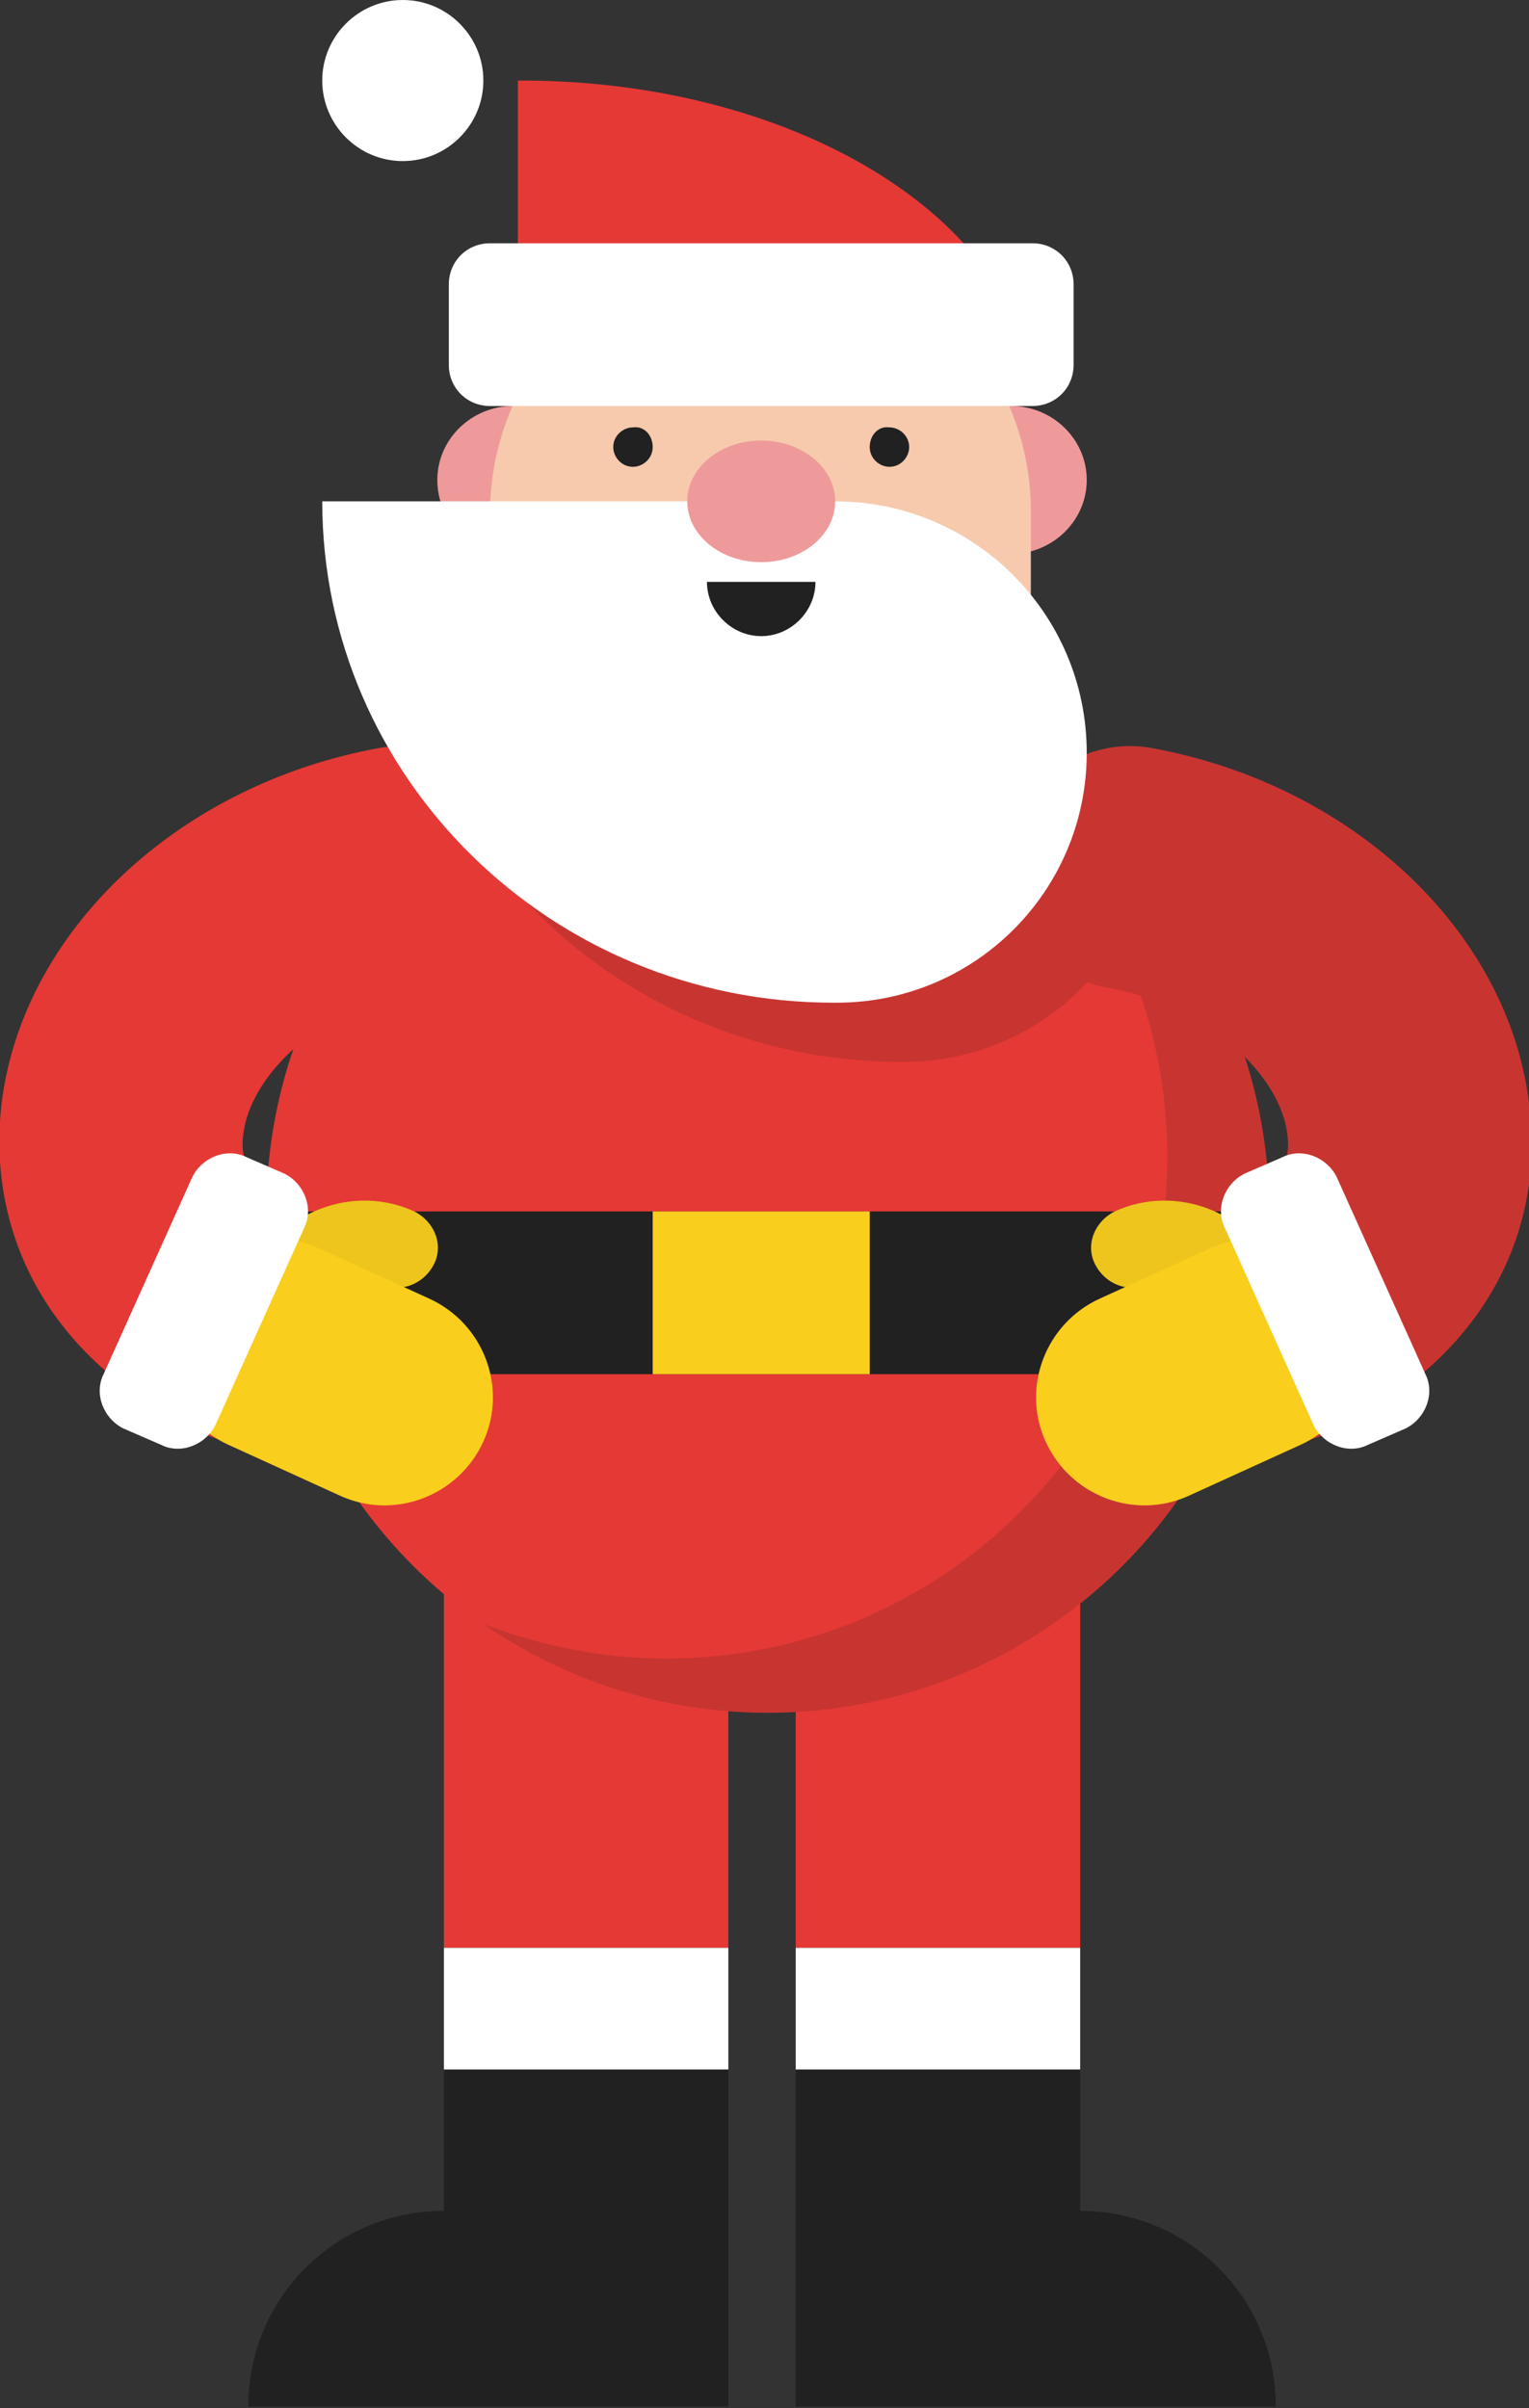 <svg xmlns="http://www.w3.org/2000/svg" width="93" height="146.5" viewBox="0 0 93 146.5"><rect x="0" y="0" width="93" height="146.5" fill="#333333" stroke="none"/><path fill="#E53935" d="M48.4 95.9h17.3v22.6H48.4z"/><path fill="#212121" d="M65.7 125.9v8.6c6.6 0 11.9 5.3 11.9 11.9H48.4v-20.6h17.3z"/><path fill="#FFF" d="M48.4 118.5h17.3v7.4H48.4z"/><path fill="#E53935" d="M27 95.9h17.3v22.6H27z"/><path fill="#212121" d="M27 125.9v8.6c-6.6 0-11.9 5.3-11.9 11.9H44.3v-20.6H27z"/><path fill="#FFF" d="M27 118.5h17.3v7.4H27z"/><circle fill="#E53935" cx="46.7" cy="73.7" r="30.5"/><path opacity=".15" fill="#231F20" d="M46.7 43.2c-7 0-13.5 2.4-18.7 6.4 5.4 9 15.4 15 26.8 15h.2c6.9 0 12.8-4.6 14.6-11-5.5-6.3-13.7-10.4-22.9-10.4z"/><path fill="#212121" d="M16.3 73.7h60.9v9.9H16.3z"/><path fill="#F9CE1D" d="M39.7 73.7h13.2v9.9H39.7z"/><path opacity=".15" fill="#231F20" d="M57.9 45.3C65.8 50.8 71 60 71 70.4c0 16.8-13.6 30.5-30.5 30.5-3.9 0-7.7-.8-11.1-2.1 4.9 3.4 10.9 5.4 17.3 5.4 16.8 0 30.5-13.6 30.5-30.5 0-12.9-8-23.9-19.3-28.4z"/><g><path fill="#E53935" d="M15.5 87.9c-1 0-2.1-.2-3.1-.7C3.6 83.2-.9 75.7.1 67.1c1.3-10.5 10.8-19.4 23-21.6 4-.7 7.9 2 8.6 6 .7 4-2 7.9-6 8.6-6.3 1.1-10.5 5.4-10.9 8.9-.1.8-.4 2.9 3.7 4.8 3.7 1.7 5.4 6.1 3.7 9.8-1.2 2.7-3.9 4.3-6.7 4.3z"/><path fill="#F9CE1D" d="M16.5 80.7c-1.2-.6-1.8-2-1.2-3.2 1.7-3.8 6.2-5.5 9.9-3.8 1.2.6 1.8 2 1.2 3.2-.6 1.2-2 1.8-3.3 1.2-1.3-.6-2.9 0-3.5 1.3-.4 1.3-1.8 1.8-3.1 1.3z"/><path opacity=".05" fill="#231F20" d="M16.5 80.7c-1.2-.6-1.8-2-1.2-3.2 1.7-3.8 6.2-5.5 9.9-3.8 1.2.6 1.8 2 1.2 3.2-.6 1.2-2 1.8-3.3 1.2-1.3-.6-2.9 0-3.5 1.3-.4 1.3-1.8 1.8-3.1 1.3z"/><path fill="#F9CE1D" d="M19.3 75.9l6.8 3.1c3.3 1.5 4.8 5.4 3.3 8.7-1.5 3.3-5.4 4.8-8.7 3.3l-6.8-3.1c-3.3-1.5-4.8-5.4-3.3-8.7 1.5-3.3 5.4-4.8 8.7-3.3z"/><path fill="#FFF" d="M18.5 74.7c.6-1.2 0-2.7-1.2-3.3l-2.3-1c-1.2-.6-2.7 0-3.3 1.2l-5.4 12c-.6 1.2 0 2.7 1.2 3.3l2.3 1c1.2.6 2.7 0 3.3-1.2l5.4-12z"/></g><g><path fill="#E53935" d="M77.6 87.9c-2.8 0-5.5-1.6-6.7-4.3-1.7-3.7-.1-8.1 3.7-9.8 4.1-1.9 3.8-4 3.7-4.8-.4-3.5-4.7-7.8-10.9-8.9-4-.7-6.7-4.6-6-8.6.7-4 4.6-6.7 8.6-6 12.2 2.2 21.7 11.1 23 21.6 1.1 8.6-3.5 16.1-12.3 20.1-1.1.5-2.1.7-3.1.7z"/><path opacity=".15" fill="#231F20" d="M77.6 87.9c-2.8 0-5.5-1.6-6.7-4.3-1.7-3.7-.1-8.1 3.7-9.8 4.1-1.9 3.8-4 3.7-4.8-.4-3.5-4.7-7.8-10.9-8.9-4-.7-6.7-4.6-6-8.6.7-4 4.6-6.7 8.6-6 12.2 2.2 21.7 11.1 23 21.6 1.1 8.6-3.5 16.1-12.3 20.1-1.1.5-2.1.7-3.1.7z"/><path fill="#F9CE1D" d="M76.5 80.7c1.2-.6 1.8-2 1.2-3.2-1.7-3.8-6.2-5.5-9.9-3.8-1.2.6-1.8 2-1.2 3.2.6 1.2 2 1.8 3.3 1.2 1.3-.6 2.9 0 3.5 1.3.4 1.3 1.9 1.8 3.1 1.3z"/><path opacity=".05" fill="#231F20" d="M76.5 80.7c1.2-.6 1.8-2 1.2-3.2-1.7-3.8-6.2-5.5-9.9-3.8-1.2.6-1.8 2-1.2 3.2.6 1.2 2 1.8 3.3 1.2 1.3-.6 2.9 0 3.5 1.3.4 1.3 1.9 1.8 3.1 1.3z"/><path fill="#F9CE1D" d="M73.7 75.9L66.9 79c-3.3 1.5-4.8 5.4-3.3 8.7 1.5 3.3 5.4 4.8 8.7 3.3l6.8-3.1c3.3-1.5 4.8-5.4 3.3-8.7-1.4-3.3-5.3-4.8-8.7-3.3z"/><path fill="#FFF" d="M74.5 74.7c-.6-1.2 0-2.7 1.2-3.3l2.3-1c1.2-.6 2.7 0 3.3 1.2l5.4 12c.6 1.2 0 2.7-1.2 3.3l-2.3 1c-1.2.6-2.7 0-3.3-1.2l-5.4-12z"/></g><g><path fill="#EF9A9A" d="M35.8 29.2c0 2.5-2.1 4.5-4.6 4.5-2.6 0-4.6-2-4.6-4.5s2.1-4.5 4.6-4.5c2.5 0 4.6 2 4.6 4.5zM66.1 29.2c0 2.5-2.1 4.5-4.6 4.5-2.6 0-4.6-2-4.6-4.5s2.1-4.5 4.6-4.5c2.5 0 4.6 2 4.6 4.5z"/><path fill="#FFF" d="M29.4 4.9c0 2.7-2.2 4.9-4.9 4.9s-4.9-2.2-4.9-4.9S21.8 0 24.5 0s4.9 2.2 4.9 4.9z"/><path fill="#F7CAAD" d="M46.3 14.8c-9.1 0-16.5 7.4-16.5 16.5v16.5h32.9V31.3c.1-9.1-7.3-16.5-16.4-16.5z"/><path fill="#FFF" d="M50.8 30.5H19.6C19.6 47.3 33.5 61 50.7 61h.2c8.4 0 15.2-6.8 15.2-15.2 0-8.5-6.9-15.3-15.3-15.3z"/><ellipse fill="#EF9A9A" cx="46.3" cy="30.5" rx="4.5" ry="3.7"/><path fill="#212121" d="M49.6 35.4c0 1.8-1.5 3.3-3.3 3.3-1.8 0-3.3-1.5-3.3-3.3h6.6z"/><path fill="#E53935" d="M31.7 4.9h-.2v19.8h31.3c0-10.9-14-19.8-31.1-19.8z"/><path fill="#FFF" d="M62.8 14.8c1.4 0 2.5 1.1 2.5 2.5v4.9c0 1.4-1.1 2.5-2.5 2.5h-33c-1.4 0-2.5-1.1-2.5-2.5v-4.9c0-1.4 1.1-2.5 2.5-2.5h33z"/><path fill="#212121" d="M39.7 27.2c0 .7-.6 1.2-1.2 1.2-.7 0-1.2-.6-1.2-1.2 0-.7.6-1.2 1.2-1.2.7-.1 1.2.5 1.2 1.2zM52.9 27.2c0 .7.6 1.2 1.2 1.2.7 0 1.2-.6 1.2-1.2 0-.7-.6-1.2-1.2-1.2-.7-.1-1.2.5-1.2 1.2z"/></g></svg>
